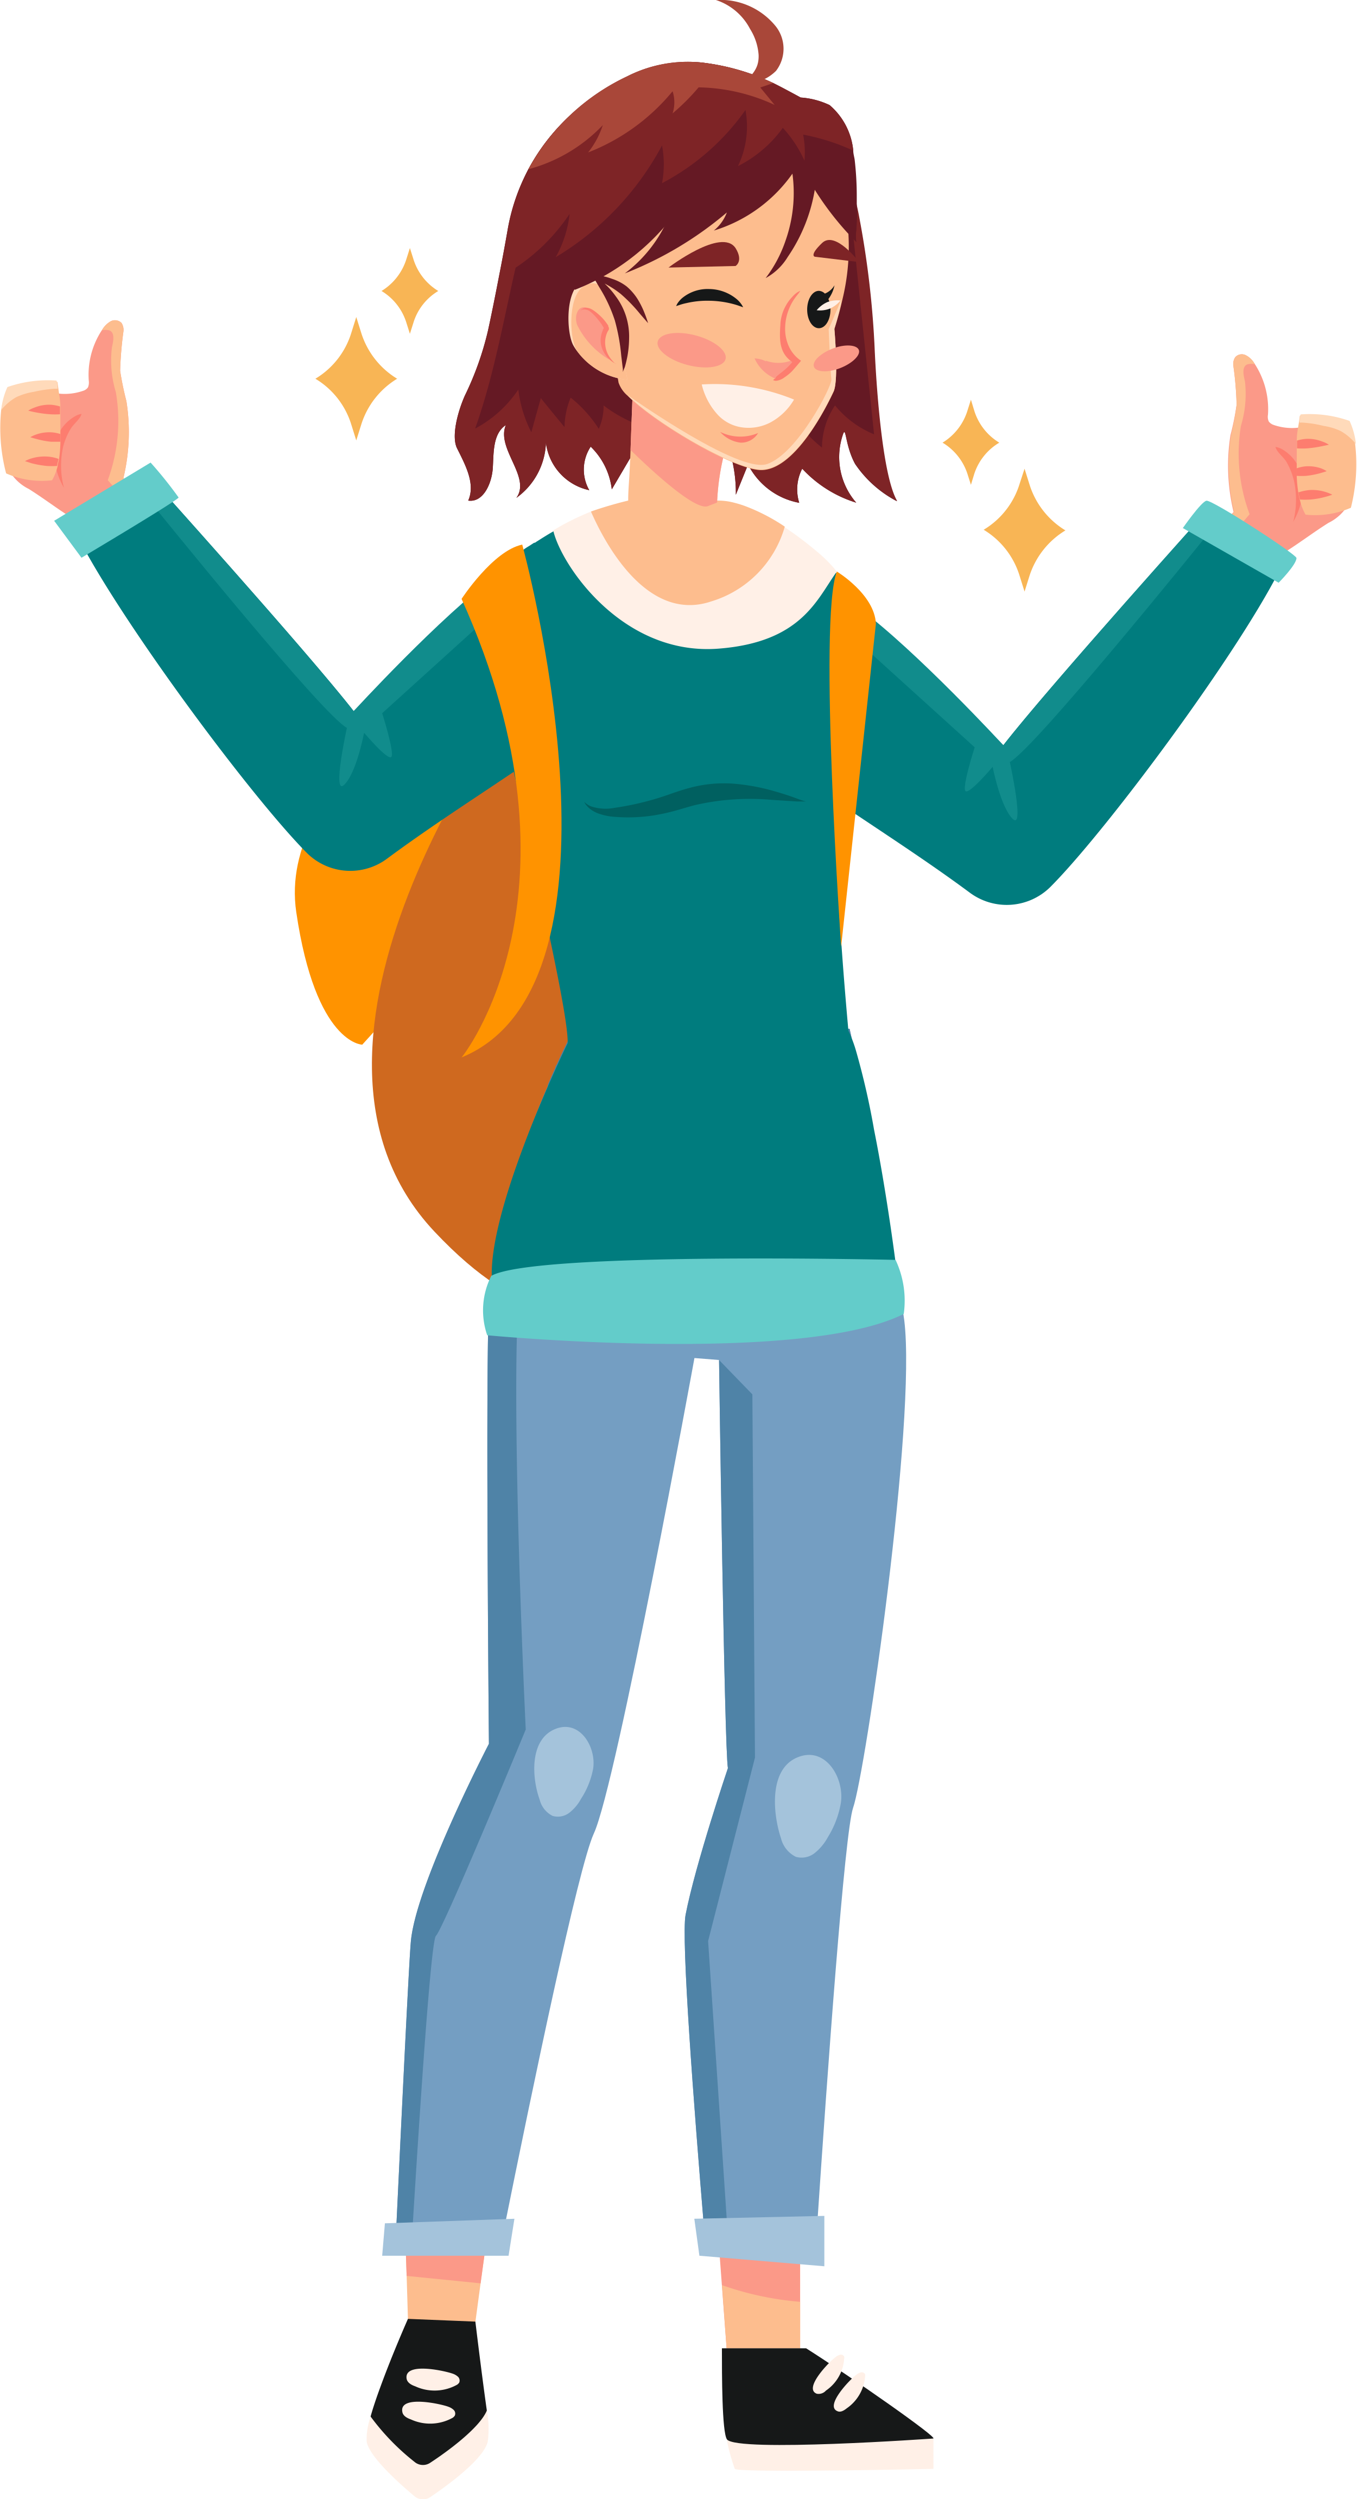 <svg xmlns="http://www.w3.org/2000/svg" viewBox="0 0 104.25 191.96"><defs><style>.cls-1{fill:#fb9988;}.cls-2{fill:#fdbd8e;}.cls-3{fill:#fd7d6f;}.cls-4{fill:#ffdaba;}.cls-5{fill:#007c7e;}.cls-6{fill:#118c8c;}.cls-7{fill:#63ccca;}.cls-8{fill:#ff9300;}.cls-9{fill:#cf691f;}.cls-10{fill:#fff0e7;}.cls-11{fill:#161818;}.cls-12{fill:#749ec2;}.cls-13{fill:#4f83a7;}.cls-14{fill:#a4c3db;}.cls-15{fill:#006060;}.cls-16{fill:#651924;}.cls-17{fill:#7e2426;}.cls-18{fill:#a94739;}.cls-19{fill:#f8b555;}</style></defs><title>SchoolGirl2</title><g id="Layer_2" data-name="Layer 2"><g id="OBJECTS"><path class="cls-1" d="M103.63,38.65a3.53,3.53,0,0,1-1.57,1.51c-1.15.72-2.26,1.57-3.4,2.28l-2.11,2.32-3-2.48-.88-.73,2.1-2.22a15.09,15.09,0,0,1-.24-5.91A20.48,20.48,0,0,0,95,31.09a25.62,25.62,0,0,0-.25-3,.94.94,0,0,1,.15-.66.68.68,0,0,1,.82-.14,1.63,1.63,0,0,1,.64.61.35.35,0,0,1,.05.08,6.35,6.35,0,0,1,1,3.88.88.88,0,0,0,.06.51.76.76,0,0,0,.38.27,4.33,4.33,0,0,0,2.82,0,2.17,2.17,0,0,1,1.17-.17c.55.15.84.76,1,1.3a17.33,17.33,0,0,1,.78,3.33A3.21,3.21,0,0,1,103.63,38.65Z"/><path class="cls-2" d="M96,39.5l-2.41,2.78-.88-.73,2.1-2.22a15.09,15.09,0,0,1-.24-5.91A20.48,20.48,0,0,0,95,31.09a25.62,25.62,0,0,0-.25-3,.94.94,0,0,1,.15-.66.68.68,0,0,1,.82-.14,1.63,1.63,0,0,1,.64.61.35.35,0,0,1,.05.08,1.18,1.18,0,0,0-.56,0c-.46.15-.33.82-.21,1.3a8.42,8.42,0,0,1-.31,3.44A13.31,13.31,0,0,0,96,39.5Z"/><path class="cls-3" d="M99.41,36.94a6.8,6.8,0,0,1-.06,3.14,5.38,5.38,0,0,0,.73-3,3.2,3.2,0,0,0-1.54-2.55,1.47,1.47,0,0,0-.55-.2c.07.37.62.78.83,1.13A5.39,5.39,0,0,1,99.41,36.94Z"/><path class="cls-2" d="M103.78,39a6.91,6.91,0,0,1-3.48.53,3.88,3.88,0,0,1-.43-1.1,4.88,4.88,0,0,1-.12-.55,10.59,10.59,0,0,1-.13-1.3c0-.19,0-.39,0-.58,0-.53,0-1,0-1.53,0-.21,0-.41,0-.6,0-.52.1-1,.15-1.31s.09-.63.09-.63a9.22,9.22,0,0,1,3.76.5,5.74,5.74,0,0,1,.49,1.7A13.62,13.62,0,0,1,103.78,39Z"/><path class="cls-3" d="M102.09,34.16l-.52.11a9.39,9.39,0,0,1-1.16.17,6.72,6.72,0,0,1-.77,0c0-.21,0-.41,0-.6a3.28,3.28,0,0,1,.68-.13,3,3,0,0,1,1.25.2A2.16,2.16,0,0,1,102.09,34.16Z"/><path class="cls-3" d="M101.92,36.19s-.19.07-.48.15a6.54,6.54,0,0,1-1.1.21,5.87,5.87,0,0,1-.72,0c0-.19,0-.39,0-.58a2.74,2.74,0,0,1,.67-.15,3,3,0,0,1,1.19.15A2.31,2.31,0,0,1,101.92,36.19Z"/><path class="cls-3" d="M102.34,38a4.62,4.62,0,0,1-.51.16,6.31,6.31,0,0,1-1.18.21,6.9,6.9,0,0,1-.78,0,4.88,4.88,0,0,1-.12-.55,3.84,3.84,0,0,1,.85-.18,3.45,3.45,0,0,1,1.74.35Z"/><path class="cls-4" d="M104.17,34.11a4.11,4.11,0,0,0-1.17-1,4.75,4.75,0,0,0-1.33-.4,8.73,8.73,0,0,0-1.6-.25l-.24,0c0-.39.09-.63.09-.63a9.22,9.22,0,0,1,3.76.5A5.74,5.74,0,0,1,104.17,34.11Z"/><path class="cls-5" d="M56.11,53.19c-.58,3.7,9.91,9.08,18.4,15.38a4.76,4.76,0,0,0,6.19-.45c4.58-4.6,15.6-19.53,18.19-25.56l-4.88-3-1-.61S80.64,52.66,77.08,57.24c0,0-9.17-9-12.1-11a4.22,4.22,0,0,0-2,1.1C62.23,48,56.39,51.43,56.11,53.19Z"/><path class="cls-6" d="M66,49.36V46.72C70.42,50,77.08,57.24,77.08,57.24,80.64,52.66,93,38.92,93,38.92l1,.61c-2.94,3.65-14.52,17.93-16.42,19,0,0,1.16,5.28.22,4.37s-1.54-4-1.54-4-1.81,2.15-2.09,1.86.71-3.36.71-3.36Z"/><path class="cls-7" d="M90.87,40.56s1.39-2,1.81-2.1,6.92,4.12,6.92,4.4c0,.52-1.37,1.9-1.37,1.9Z"/><path class="cls-8" d="M35.46,52.34s-14.19,7.58-12.7,17.72,5.07,10.18,5.07,10.18l7.63-8.43,6.27-14.68Z"/><path class="cls-9" d="M39.59,53.78S19.7,80.05,33.37,94.59,52.61,93,52.61,93L50.46,65Z"/><polygon class="cls-1" points="55.15 171.4 55.82 180.37 61.47 180.37 61.47 171.4 55.15 171.4"/><path class="cls-2" d="M55.82,180.37h5.65V176.8a23.81,23.81,0,0,1-6-1.28Z"/><polygon class="cls-2" points="37.4 171.88 36.92 175.38 36.52 178.35 31.34 178.14 31.24 174.81 31.14 171.88 37.4 171.88"/><polygon class="cls-1" points="37.4 171.88 36.92 175.38 31.24 174.81 31.14 171.88 37.4 171.88"/><path class="cls-10" d="M55.71,186.63a14.92,14.92,0,0,0,.74,3c.31.33,15.26,0,15.26,0l0-2.31-8.94-3Z"/><path class="cls-11" d="M61.93,180.37H55.46c0,2,0,6.45.39,7,.79,1,15.84-.07,15.84-.07C72.16,187.3,65.38,182.56,61.93,180.37Z"/><path class="cls-10" d="M37.47,187.55c-.35,1.37-3.12,3.37-4.4,4.24a1,1,0,0,1-1.23-.06c-1.11-.93-3.45-3-3.67-4.18a5,5,0,0,1,.3-1.91c.19-.68.46-1.48.76-2.29.92-2.53,2.11-5.21,2.11-5.21l4.6.18s1.07,4,1.46,6.83v0A7.5,7.5,0,0,1,37.47,187.55Z"/><path class="cls-11" d="M37.4,185.15c-.56,1.36-3.12,3.21-4.33,4a1,1,0,0,1-1.23-.06,18,18,0,0,1-3.37-3.48c.19-.68.46-1.48.76-2.29.92-2.53,2.11-5.21,2.11-5.21l5.18.21S37,182.32,37.4,185.15Z"/><path class="cls-10" d="M31.24,182.72c.06.3.37.47.66.57a3.55,3.55,0,0,0,3.21-.12.55.55,0,0,0,.17-.17.41.41,0,0,0-.08-.43,1.11,1.11,0,0,0-.39-.24C34.3,182.13,31,181.36,31.24,182.72Z"/><path class="cls-10" d="M30.91,185.26c.05.3.36.47.65.57a3.55,3.55,0,0,0,3.21-.12.55.55,0,0,0,.17-.17.39.39,0,0,0-.08-.43,1.11,1.11,0,0,0-.39-.24C34,184.67,30.64,183.9,30.91,185.26Z"/><path class="cls-10" d="M62.75,183.86a.75.75,0,0,0,.7-.24,3.22,3.22,0,0,0,1.4-2.42.34.34,0,0,0,0-.2.28.28,0,0,0-.33-.13.88.88,0,0,0-.34.19C63.76,181.35,61.68,183.46,62.75,183.86Z"/><path class="cls-10" d="M64.36,185.21c.23.09.49-.07.69-.23a3.28,3.28,0,0,0,1.41-2.43.65.65,0,0,0,0-.2.32.32,0,0,0-.33-.13.92.92,0,0,0-.35.19C65.36,182.7,63.29,184.82,64.36,185.21Z"/><path class="cls-12" d="M30.44,171.18h8.29c2.13-10.56,5.69-27.74,6.89-30.35,1.76-3.8,7.73-36.52,7.73-36.52l1.89.15s.41,29.83.68,31.35c0,0-2.5,7.38-3.25,11.26-.35,1.79.64,14.76,1.42,24.11h8.67c.79-11.84,2.13-30.47,2.78-32.33.95-2.74,4.87-29.67,3.93-37.43C69,98,68.17,93.15,67.32,88.87c-.4-2-.8-4-1.13-5.55-.07-.3-.13-.6-.19-.88s-.12-.56-.17-.82-.15-.68-.21-1l-.35-1.6H44.13l-.23.46-.06.11-.13.27h0c-.22.45-.53,1.08-.87,1.84,0,.09-.08.18-.13.27l-.52,1.19c0,.09-.08.18-.11.27-.19.43-.38.89-.58,1.37h0l-.42,1.06L40.66,87c-.07.17-.13.34-.19.52h0l0,.07-.06.16c0,.13-.09.26-.13.39s-.09.24-.13.37c-.23.66-.45,1.33-.66,2,0,.13-.09.27-.13.41s-.11.38-.16.56-.18.62-.26.93c-.34,1.24-.64,2.52-.88,3.8,0,.15-.05.29-.08.44l-.09.53-.06.43-.06.38c-.09.67-.16,1.33-.21,2l0,.48c-.27,4.4,0,33.47,0,33.47s-5.64,10.85-6,15.22C31.42,150.66,30.84,162.73,30.44,171.18Z"/><path class="cls-13" d="M30.44,171.18h1.25c.59-9.58,1.42-22.12,1.8-22.49.61-.61,6.9-15.85,6.9-15.85s-1.64-33.88,0-36.76a82.62,82.62,0,0,0,3.37-8.22c.15-.41.3-.82.44-1.22s.34-.93.51-1.38c.29-.82.58-1.61.83-2.33s.47-1.34.66-1.88c.41-1.15.66-1.87.66-1.87l-.71-.11-.17,0H44.13l-.23.46-.06.11-.13.27h0c-.22.45-.53,1.08-.87,1.84,0,.09-.08.18-.13.27l-.52,1.19c0,.09-.08.18-.11.27-.19.43-.38.89-.58,1.37h0l-.42,1.06L40.66,87c-.07.17-.13.34-.19.52h0l0,.07-.06.16c0,.13-.09.26-.13.39s-.09.24-.13.37c-.23.66-.45,1.33-.66,2,0,.13-.09.27-.13.41s-.11.38-.16.56-.18.62-.26.93c-.34,1.24-.64,2.52-.88,3.8,0,.15-.05.29-.08.44l-.09.53-.06.43-.06.38c-.09.67-.16,1.33-.21,2l0,.48c-.27,4.4,0,33.47,0,33.47s-5.64,10.85-6,15.22C31.42,150.66,30.84,162.73,30.44,171.18Z"/><path class="cls-13" d="M67.32,88.87c-6.12,2.69-16.94.66-23.56-1l-1.2-.31-1.23-.34L40.66,87c.11-.31.23-.62.34-.92a1.8,1.8,0,0,0,.08-.21l.32-.81a1.86,1.86,0,0,0,.1-.25h0c.2-.48.39-.94.58-1.37,0,0,0-.08,0-.11l.07-.16c.15-.35.3-.68.44-1a1.67,1.67,0,0,0,.08-.2c0-.09.09-.18.13-.27.34-.76.65-1.39.87-1.84h0l.13-.27.06-.11.23-.46H65.27l.35,1.6c.06.29.13.61.21,1s.11.53.17.82.12.58.19.88C66.52,84.91,66.92,86.83,67.32,88.87Z"/><path class="cls-13" d="M55.88,171.18,54.4,149.09,58,135,57.8,107.1l-2.56-2.64s.41,29.83.68,31.35c0,0-2.5,7.38-3.25,11.26-.35,1.79.64,14.76,1.42,24.11Z"/><path class="cls-14" d="M60,141.2a2.17,2.17,0,0,0,1.14,1.42,1.61,1.61,0,0,0,1.46-.3,4,4,0,0,0,1-1.21,7.31,7.31,0,0,0,1-2.64c.28-1.91-1.19-4.42-3.38-3.47S59.39,139.38,60,141.2Z"/><path class="cls-14" d="M41.46,138.23a1.9,1.9,0,0,0,1,1.25,1.45,1.45,0,0,0,1.31-.27,3.4,3.4,0,0,0,.87-1.05,6.4,6.4,0,0,0,.93-2.32c.25-1.68-1.07-3.87-3-3S40.88,136.64,41.46,138.23Z"/><polygon class="cls-14" points="29.57 170.77 39.52 170.42 39.07 173.26 29.36 173.26 29.57 170.77"/><polygon class="cls-14" points="53.34 170.42 53.73 173.26 63.33 174.07 63.33 170.2 53.34 170.42"/><path class="cls-5" d="M68.78,96.81c-6.2,5.38-31,1.23-31,1.23-.06-2.22.82-5.44,1.91-8.54.53-1.5,1.11-3,1.65-4.29,1.22-2.93,2.27-5.09,2.27-5.09.06-2.08-2.08-11.29-3.87-19.67C39.21,58.2,38.76,56,38.38,54a22.57,22.57,0,0,1-.11-8A11.33,11.33,0,0,1,39,43.4a5.79,5.79,0,0,1,1.66-1.47h0l.37-.24.06,0,.12-.08s0,0,0,0l0,0c.41-.26.85-.54,1.29-.79a19.22,19.22,0,0,1,2.87-1.43l0,0,.87-.29c1.12-.35,2-.55,2-.55H55.2a5.21,5.21,0,0,1,1.23.17h0a7.94,7.94,0,0,1,.81.25,14.44,14.44,0,0,1,3,1.58,25.33,25.33,0,0,1,2.48,1.86,10,10,0,0,1,1.52,1.6c3.46,4.49,2.95,11.52.28,16.72-.9,1.76.66,18.45.66,18.45a9.8,9.8,0,0,1,.57,1.49,58.16,58.16,0,0,1,1.4,6.11C68.11,91.57,68.78,96.81,68.78,96.81Z"/><path class="cls-7" d="M37.74,98a5.87,5.87,0,0,0-.31,4.56s24.17,2.3,32-1.64a7.35,7.35,0,0,0-.63-4.15S41,96.12,37.74,98Z"/><path class="cls-15" d="M61.91,61.56l-.69,0-1.88-.12a18.88,18.88,0,0,0-5.91.39c-.56.14-1.11.32-1.67.47a15.08,15.08,0,0,1-1.67.35,13,13,0,0,1-2.87.09,4.47,4.47,0,0,1-1.11-.21,2.4,2.4,0,0,1-.77-.39,1.79,1.79,0,0,1-.37-.39l-.09-.16.14.12a1.49,1.49,0,0,0,.43.24,3.54,3.54,0,0,0,1.76.1,21.73,21.73,0,0,0,2.65-.55c.49-.13,1-.29,1.51-.47s1.09-.38,1.71-.54a10.08,10.08,0,0,1,3.57-.27,16,16,0,0,1,2.8.54c.78.22,1.39.43,1.81.59S61.91,61.56,61.91,61.56Z"/><path class="cls-10" d="M64.29,43.9c-1.52,2.1-2.68,5.42-9.07,5.92-7.4.59-12.12-6.43-12.72-9.08a19.69,19.69,0,0,1,2.86-1.43l0,0,.87-.29c1.12-.35,2-.55,2-.55H55.2a5.21,5.21,0,0,1,1.23.17h0a7.94,7.94,0,0,1,.81.25,14.68,14.68,0,0,1,3,1.58,26.59,26.59,0,0,1,2.48,1.86A10.83,10.83,0,0,1,64.29,43.9Z"/><path class="cls-16" d="M64.78,33.31a5.34,5.34,0,0,0,1,5.3A9.44,9.44,0,0,1,61.63,36a3.46,3.46,0,0,0-.23,2.62,5.52,5.52,0,0,1-3.93-2.94L56.53,38a10.9,10.9,0,0,0-.61-3.76,3.42,3.42,0,0,0-.13-.34,3.91,3.91,0,0,0-.57.31,5.1,5.1,0,0,0-2.33,3.54A4.92,4.92,0,0,1,49,34.19l-2,3.4a5.46,5.46,0,0,0-1.62-3.28,3.19,3.19,0,0,0-.11,3.34A4.25,4.25,0,0,1,41.94,34a5.44,5.44,0,0,1-2.27,4.24c1.15-1.6-1.57-3.77-.81-5.59-1,.66-.93,2.1-1,3.28s-.72,2.69-1.89,2.52c.57-1.28-.21-2.72-.85-4-.45-.88,0-2.72.59-4.06a23.59,23.59,0,0,0,1.78-5c.24-1.1.52-2.47.84-4.14.22-1.11.45-2.34.69-3.72a15.47,15.47,0,0,1,5.16-9,16.24,16.24,0,0,1,4-2.61h0c4.37,0,8.95,1.86,12.85,3.84.5.25,1,.51,1.47.8a6.8,6.8,0,0,1,1.4,1.1,6.13,6.13,0,0,1,1.13,1.71,12.33,12.33,0,0,1,.78,2.48c.06.28.12.56.17.84a71.14,71.14,0,0,1,1.18,10c.1,2.35.54,9.79,1.74,11.81a8.78,8.78,0,0,1-3.21-2.86C64.94,34.28,65,32.75,64.78,33.31Z"/><path class="cls-17" d="M54.2,34c.33.07.67.13,1,.17a5.1,5.1,0,0,0-2.33,3.54A4.92,4.92,0,0,1,49,34.19l-2,3.4a5.46,5.46,0,0,0-1.62-3.28,3.19,3.19,0,0,0-.11,3.34A4.25,4.25,0,0,1,41.94,34a5.44,5.44,0,0,1-2.27,4.24c1.15-1.6-1.57-3.77-.81-5.59-1,.66-.93,2.1-1,3.28s-.72,2.69-1.89,2.52c.57-1.28-.21-2.72-.85-4-.45-.88,0-2.72.59-4.06a23.59,23.59,0,0,0,1.78-5c.24-1.1.52-2.47.84-4.14.22-1.11.45-2.34.69-3.72a15.47,15.47,0,0,1,5.16-9c-.35.75-1,1.57-1.24,2a32.07,32.07,0,0,0-1.6,3.82c-.52,1.5-1,3-1.34,4.57-1.16,4.68-1.89,9.49-3.5,14a9.21,9.21,0,0,0,3.32-3,9.62,9.62,0,0,0,1,3.28c.24-.87.48-1.75.73-2.62.6.75,1.21,1.49,1.82,2.23a6.15,6.15,0,0,1,.47-2.27A9.78,9.78,0,0,1,46,32.94a4.27,4.27,0,0,0,.37-1.8C48.59,32.86,51.45,33.47,54.2,34Z"/><path class="cls-17" d="M64.78,33.31a5.34,5.34,0,0,0,1,5.3A9.44,9.44,0,0,1,61.63,36a3.46,3.46,0,0,0-.23,2.62,5.52,5.52,0,0,1-3.93-2.94L56.53,38a10.9,10.9,0,0,0-.61-3.76,3.23,3.23,0,0,0,.61-.1,1.69,1.69,0,0,0,1.32-1.71l1.35,2c.55-.89,1.1-1.77,1.64-2.66a9.6,9.6,0,0,0,2.31,2.61,5.82,5.82,0,0,1,1-3.24,7.55,7.55,0,0,0,3,2.22q-1.05-10-2.09-20a12.33,12.33,0,0,1,.78,2.48c.06.28.12.56.17.84a71.14,71.14,0,0,1,1.18,10c.1,2.35.54,9.79,1.74,11.81a8.78,8.78,0,0,1-3.21-2.86C64.94,34.28,65,32.75,64.78,33.31Z"/><path class="cls-2" d="M60.29,40.45a8.4,8.4,0,0,1-5.67,5.75c-4.95,1.65-8.2-4.57-9.22-6.91,1.51-.53,2.86-.84,2.86-.84h6.93a4.77,4.77,0,0,1,1.24.17h0a7.94,7.94,0,0,1,.81.25A14.81,14.81,0,0,1,60.29,40.45Z"/><path class="cls-2" d="M54.35,45.25l-6.09-6.8c0-1,.09-1.39.18-3.89.1-2.78.2-5.39.2-5.39l7.85,3.1a18.41,18.41,0,0,0-1.4,6.33A51.09,51.09,0,0,1,54.35,45.25Z"/><path class="cls-1" d="M56.49,32.27a18.41,18.41,0,0,0-1.4,6.33l-.72.28c-.91.32-3.84-2.28-5.93-4.32.1-2.78.2-5.39.2-5.39Z"/><path class="cls-2" d="M64.72,23c-.16.72-.37,1.48-.62,2.28,0,0,.35,3.93-.06,4.81s-3.05,6.37-5.83,6c-2.32-.29-8-3.68-10-5.7a2.33,2.33,0,0,1-.69-1c-.27-1.56-1.19-8.43-1.28-9C46.05,18.8,45.4,7,59.67,10.28a6.89,6.89,0,0,1,5.18,5.16A17.25,17.25,0,0,1,64.72,23Z"/><path class="cls-4" d="M64.1,25.24s.35,3.93-.06,4.81-3.05,6.37-5.83,6c-2.32-.29-8-3.68-10-5.7,2.41,1.67,8.84,5.95,10.73,5.29,2.33-.81,5-6,4.93-6.5s-.21-3.86-.21-3.86.47-1.06,1-2.35C64.56,23.68,64.35,24.44,64.1,25.24Z"/><path class="cls-4" d="M48.21,29.17a5.45,5.45,0,0,1-3.79-2.09,3.71,3.71,0,0,1-.38-.56c-.51-.93-.66-4.15.66-4.9.92-.52,1.59.24,1.91.74h0a3.11,3.11,0,0,1,.21.38Z"/><path class="cls-2" d="M48.21,29.17a5.45,5.45,0,0,1-3.79-2.09,2.63,2.63,0,0,1-.16-.26c-.51-.93-.66-4.15.66-4.89a1.25,1.25,0,0,1,1.69.43h0a3.11,3.11,0,0,1,.21.38Z"/><path class="cls-1" d="M44.28,24.18a1.49,1.49,0,0,0,.06.78,6.36,6.36,0,0,0,2.48,2.67,2.7,2.7,0,0,1-.37-1.69,6,6,0,0,0,.07-.61C46.53,24.53,44.67,22.66,44.28,24.18Z"/><path class="cls-3" d="M47.33,27.93l-.06,0-.16-.1a2.23,2.23,0,0,1-.51-.46,2.1,2.1,0,0,1-.42-.86,1.82,1.82,0,0,1,.13-1.13c0-.05,0-.1.07-.14l0,0h0l0,0,0-.06a.75.75,0,0,0-.07-.12,2.88,2.88,0,0,0-.31-.44q-.16-.21-.33-.39a3,3,0,0,0-.33-.3.76.76,0,0,0-.33-.15.63.63,0,0,0-.29,0q-.11.06-.12.12a.1.1,0,0,0,0,.05.09.09,0,0,1,0-.06.26.26,0,0,1,.11-.14.56.56,0,0,1,.33-.11.93.93,0,0,1,.44.13,2.7,2.7,0,0,1,.4.29,4.49,4.49,0,0,1,.4.37,3.94,3.94,0,0,1,.36.45l.09.13,0,.07.05.09,0,.06a.43.43,0,0,0,0,.07l-.05.09a.75.75,0,0,0-.07.12,1.9,1.9,0,0,0-.16,1,2,2,0,0,0,.27.82,2.56,2.56,0,0,0,.39.5,1.21,1.21,0,0,0,.13.12Z"/><path class="cls-17" d="M66,20.13s-1.82-2.44-2.84-1.47-.56,1.06-.56,1.06Z"/><path class="cls-17" d="M51.36,20.55s4.08-3.11,5.15-1.49c.62,1,0,1.37,0,1.37Z"/><path class="cls-11" d="M64.11,21.91a1.5,1.5,0,0,1-.74.64.7.7,0,0,0-.46-.21c-.5,0-.9.65-.9,1.44s.4,1.43.9,1.43.89-.64.89-1.43a2.05,2.05,0,0,0-.16-.81A2.64,2.64,0,0,0,64.11,21.91Z"/><path class="cls-11" d="M51.94,23.51l.22-.07a4.48,4.48,0,0,1,.58-.16,7.06,7.06,0,0,1,1.76-.18,7.59,7.59,0,0,1,1.78.24,6,6,0,0,1,.58.18l.23.08a1.41,1.41,0,0,0-.1-.18,2.06,2.06,0,0,0-.4-.45,3.37,3.37,0,0,0-2.12-.77,3.07,3.07,0,0,0-2.07.7,2,2,0,0,0-.37.43Z"/><path class="cls-10" d="M64.57,23.08a2.22,2.22,0,0,1-.83.63,2.12,2.12,0,0,1-1,.12,2.22,2.22,0,0,1,.83-.63A2.27,2.27,0,0,1,64.57,23.08Z"/><path class="cls-1" d="M58.86,27.76a2.18,2.18,0,0,0-.89-.23,3,3,0,0,0,1.62,1.56.53.53,0,0,0,.17,0,.36.36,0,0,0,.2-.08,3.45,3.45,0,0,0,1-.91.7.7,0,0,0,.13-.24c.07-.3-.14-.23-.32-.16a2.81,2.81,0,0,1-1.94,0Z"/><path class="cls-3" d="M59.65,28.92c.19-.17.39-.31.58-.47a4.84,4.84,0,0,0,.64-.64c-1-.68-1-1.69-.92-2.84a3.24,3.24,0,0,1,.42-1.49,3.09,3.09,0,0,1,.48-.66,2.06,2.06,0,0,1,.3-.29,1.14,1.14,0,0,1,.34-.19c-.06.07-.1.15-.16.22s-.29.36-.41.56a4,4,0,0,0-.31.62,4,4,0,0,0-.29,1.37,3.28,3.28,0,0,0,.22,1.35,2.67,2.67,0,0,0,1,1.25s-.66.78-.73.84a3.93,3.93,0,0,1-.55.44,1.26,1.26,0,0,1-.66.26.51.51,0,0,1-.21-.06.52.52,0,0,0,.11-.1l.05,0A1.59,1.59,0,0,1,59.65,28.92Z"/><path class="cls-10" d="M61,30.69a4.66,4.66,0,0,1-1.8,1.75,3.61,3.61,0,0,1-2.08.4,3.14,3.14,0,0,1-1.92-.92,5.22,5.22,0,0,1-1.29-2.39A16.14,16.14,0,0,1,61,30.69Z"/><path class="cls-3" d="M55.32,33.17a3.5,3.5,0,0,0,2.92.09A1.51,1.51,0,0,1,56.9,34,2.48,2.48,0,0,1,55.32,33.17Z"/><path class="cls-1" d="M62.53,28.17c.16.42,1.06.47,2,.11s1.6-1,1.45-1.4-1.06-.47-2-.11S62.38,27.75,62.53,28.17Z"/><path class="cls-1" d="M50.53,26.23c-.16.62.87,1.44,2.31,1.81s2.74.16,2.9-.46-.87-1.44-2.31-1.82S50.69,25.6,50.53,26.23Z"/><path class="cls-16" d="M65.85,16.21c0,.13,0,.26,0,.39l-.06,1.08a3.26,3.26,0,0,0,0,.92,22.91,22.91,0,0,1-4.17-5.74,4,4,0,0,1-.36-1.42,9.77,9.77,0,0,1-1.86,2.77A9.66,9.66,0,0,1,58,15.3a14,14,0,0,0-1.43.81,5.38,5.38,0,0,0,1.65-2.77c-1.91,2.77-4.94,4.56-8.06,5.82a5.7,5.7,0,0,0,1.46-2.44,17.53,17.53,0,0,1-7.46,5.54,5.94,5.94,0,0,1-1-1.7,8.29,8.29,0,0,1-.32-.86.19.19,0,0,0,0-.07,9,9,0,0,1-.32-1.55,14.06,14.06,0,0,1,1.26-7.34,9.69,9.69,0,0,1,4.52-4.85h0A10.27,10.27,0,0,1,53.88,4.8a17.49,17.49,0,0,1,5.35,1.5c.5.22,2.28,1.19,2.28,1.19a6.15,6.15,0,0,1,2.22.58,5.23,5.23,0,0,1,1.82,3.5c0,.24.08.48.11.71a24.24,24.24,0,0,1,.16,2.82c0,.24,0,.48,0,.71S65.85,16.07,65.85,16.21Z"/><path class="cls-16" d="M49.71,24.57c-.05-.15-.13-.37-.24-.64A6.81,6.81,0,0,0,49,23a4.29,4.29,0,0,0-.86-1A3.7,3.7,0,0,0,47,21.41a4.55,4.55,0,0,0-1-.25l-.34-.05L45.43,21l.08.14h-.46l.63.31.37.63a11.44,11.44,0,0,1,1.18,2.52,15.2,15.2,0,0,1,.5,2.76c.05.37.08.68.11.89s0,.33,0,.33L48,28.2c.06-.21.14-.51.21-.89A8.13,8.13,0,0,0,48.33,26a5.2,5.2,0,0,0-.23-1.69,5.12,5.12,0,0,0-.78-1.53,6.45,6.45,0,0,0-.87-1,7.21,7.21,0,0,1,1.24.8,12.12,12.12,0,0,1,1.48,1.53l.45.52.17.19Z"/><path class="cls-16" d="M48,21a27.61,27.61,0,0,0,7.84-4.68,3.29,3.29,0,0,1-1,1.39A11.46,11.46,0,0,0,61,13.16a4.72,4.72,0,0,0,.94-2.45,1.06,1.06,0,0,0,0-.43,1.06,1.06,0,0,0-.57-.49,4.5,4.5,0,0,0-3-.15A11,11,0,0,0,55.44,11a11.32,11.32,0,0,0-2.12,1.64c-1.22,1.26-1.39,2.64-2,4.16A10.48,10.48,0,0,1,48,21Z"/><path class="cls-16" d="M58.82,21.36a4.5,4.5,0,0,0,1.7-1.63,12.81,12.81,0,0,0,2.11-5.38A5.34,5.34,0,0,0,62.25,11c-.3-.55-1.46-1.49-1.94-.57-.29.56.38,1.83.49,2.42a11,11,0,0,1-.44,5.6A10.07,10.07,0,0,1,58.82,21.36Z"/><path class="cls-17" d="M62.53,10.52c-.27-.07-.55-.13-.83-.18a7.06,7.06,0,0,1,.1,2,9.41,9.41,0,0,0-1.66-2.52,9.51,9.51,0,0,1-3.45,2.94,7,7,0,0,0,.58-4.31,18.15,18.15,0,0,1-6.41,5.62,7.85,7.85,0,0,0,0-2.9,22.15,22.15,0,0,1-8.08,8.53l-.09.06.07-.13a8.79,8.79,0,0,0,1-3.2,15.8,15.8,0,0,1-1.28,1.65,14.82,14.82,0,0,1-4,3.16c.22-1.11.45-2.34.69-3.72A14.94,14.94,0,0,1,40.59,13a16.84,16.84,0,0,1,7.6-7.14h0A10.27,10.27,0,0,1,53.88,4.8a17.49,17.49,0,0,1,5.35,1.5l.18.08c.66.32,2.1,1.11,2.1,1.11a6.15,6.15,0,0,1,2.22.58,5.23,5.23,0,0,1,1.82,3.5A16.12,16.12,0,0,0,62.53,10.52Z"/><path class="cls-18" d="M59.51,8.06a14.39,14.39,0,0,0-5.84-1.35,16.66,16.66,0,0,1-2,2,2.74,2.74,0,0,0,0-1.7,15.83,15.83,0,0,1-6.49,4.7,6.67,6.67,0,0,0,1.13-2.1A12.22,12.22,0,0,1,40.59,13a16.84,16.84,0,0,1,7.6-7.14h0A10.27,10.27,0,0,1,53.88,4.8a17.49,17.49,0,0,1,5.35,1.5l.18.08-1,.34Z"/><path class="cls-18" d="M58.28,4.22a4.32,4.32,0,0,0-.66-2A4.54,4.54,0,0,0,55,0a5.48,5.48,0,0,1,4.62,2.05,2.79,2.79,0,0,1,0,3.39,3.31,3.31,0,0,1-.8.59,3.89,3.89,0,0,1-1.72.5C57.66,5.76,58.32,5.39,58.28,4.22Z"/><path class="cls-8" d="M64.29,43.9s2.89,1.74,3,4L64.62,72.7S62.85,47.6,64.29,43.9Z"/><path class="cls-1" d="M.63,36A3.53,3.53,0,0,0,2.2,37.55c1.14.71,2.25,1.57,3.4,2.28l2.1,2.32,3-2.49.88-.73L9.48,36.72a15.11,15.11,0,0,0,.23-5.91,23.49,23.49,0,0,1-.48-2.33,27.94,27.94,0,0,1,.25-3,1,1,0,0,0-.14-.67.71.71,0,0,0-.82-.14,1.78,1.78,0,0,0-.64.61l-.06.09a6.24,6.24,0,0,0-1,3.87,1,1,0,0,1-.06.51.7.7,0,0,1-.38.27,4.33,4.33,0,0,1-2.82,0,2.18,2.18,0,0,0-1.17-.17c-.56.15-.85.76-1,1.31a16.34,16.34,0,0,0-.77,3.32A3.25,3.25,0,0,0,.63,36Z"/><path class="cls-2" d="M8.28,36.88l2.41,2.78.88-.73L9.48,36.72a15.11,15.11,0,0,0,.23-5.91,23.49,23.49,0,0,1-.48-2.33,27.94,27.94,0,0,1,.25-3,1,1,0,0,0-.14-.67.71.71,0,0,0-.82-.14,1.78,1.78,0,0,0-.64.61l-.06.09a1.34,1.34,0,0,1,.56,0c.47.16.33.83.22,1.3a8.31,8.31,0,0,0,.3,3.45A13.16,13.16,0,0,1,8.28,36.88Z"/><path class="cls-3" d="M4.85,34.32a6.67,6.67,0,0,0,.06,3.14,5.3,5.3,0,0,1-.73-3A3.16,3.16,0,0,1,5.72,32a1.44,1.44,0,0,1,.54-.21c-.07.37-.62.79-.82,1.13A5.09,5.09,0,0,0,4.85,34.32Z"/><path class="cls-2" d="M.47,36.36A6.83,6.83,0,0,0,4,36.89a4.07,4.07,0,0,0,.43-1.1c0-.17.08-.36.11-.54A11,11,0,0,0,4.64,34c0-.2,0-.39,0-.59,0-.52,0-1,0-1.53,0-.2,0-.4,0-.6,0-.52-.1-1-.14-1.31s-.09-.63-.09-.63a9.43,9.43,0,0,0-3.77.5A5.79,5.79,0,0,0,.09,31.5,13.7,13.7,0,0,0,.47,36.36Z"/><path class="cls-3" d="M2.17,31.54s.2.06.51.12a9.49,9.49,0,0,0,1.17.16,6.53,6.53,0,0,0,.76,0c0-.2,0-.4,0-.6a3.32,3.32,0,0,0-.67-.13,3,3,0,0,0-1.25.2A2.42,2.42,0,0,0,2.17,31.54Z"/><path class="cls-3" d="M2.33,33.58s.2.07.48.14a6.67,6.67,0,0,0,1.11.21c.25,0,.5,0,.72,0,0-.2,0-.39,0-.59A2.72,2.72,0,0,0,4,33.21a3,3,0,0,0-1.18.15A2.58,2.58,0,0,0,2.33,33.58Z"/><path class="cls-3" d="M1.92,35.42l.5.16a7.45,7.45,0,0,0,1.18.21,6.93,6.93,0,0,0,.79,0c0-.17.08-.36.11-.54a3,3,0,0,0-.84-.18,3.47,3.47,0,0,0-1.24.14A2.44,2.44,0,0,0,1.92,35.42Z"/><path class="cls-4" d="M.09,31.5a4,4,0,0,1,1.17-1,5,5,0,0,1,1.32-.4,9.78,9.78,0,0,1,1.61-.24l.24,0c0-.39-.09-.63-.09-.63a9.43,9.43,0,0,0-3.77.5A5.79,5.79,0,0,0,.09,31.5Z"/><path class="cls-5" d="M48.14,50.58c.59,3.69-9.91,9.08-18.4,15.37a4.73,4.73,0,0,1-6.18-.45C19,60.9,8,46,5.36,39.94l4.88-3,1-.61S23.61,50.05,27.17,54.62c0,0,9.17-9,12.1-11a4.31,4.31,0,0,1,2,1.11C42,45.38,47.86,48.82,48.14,50.58Z"/><path class="cls-6" d="M38.24,46.74V44.11c-4.41,3.23-11.07,10.51-11.07,10.51C23.61,50.05,11.23,36.3,11.23,36.3l-1,.61c2.95,3.66,14.52,17.94,16.42,19,0,0-1.16,5.27-.21,4.37s1.53-4,1.53-4,1.81,2.15,2.09,1.86-.7-3.36-.7-3.36Z"/><path class="cls-7" d="M4.16,40l7.41-4.47a31.43,31.43,0,0,1,2.15,2.68c0,.19-7.46,4.63-7.46,4.63Z"/><path class="cls-8" d="M35.46,46s2.41-3.7,4.66-4.17c0,0,9.26,33.68-4.66,39.39C35.46,81.25,45.66,68.64,35.46,46Z"/><path class="cls-19" d="M27,32.65l.37,1.18.37-1.18a6.33,6.33,0,0,1,2.77-3.56h0a6.33,6.33,0,0,1-2.77-3.56l-.37-1.18L27,25.53a6.25,6.25,0,0,1-2.77,3.56h0A6.25,6.25,0,0,1,27,32.65Z"/><path class="cls-19" d="M31.23,24.82l.26.82.26-.82a4.31,4.31,0,0,1,1.92-2.47h0a4.37,4.37,0,0,1-1.92-2.48l-.26-.82-.26.82a4.41,4.41,0,0,1-1.92,2.48h0A4.35,4.35,0,0,1,31.23,24.82Z"/><path class="cls-19" d="M79.08,44.26l-.37,1.18-.37-1.18a6.27,6.27,0,0,0-2.77-3.57h0a6.25,6.25,0,0,0,2.77-3.56L78.71,36l.37,1.18a6.33,6.33,0,0,0,2.77,3.56h0A6.35,6.35,0,0,0,79.08,44.26Z"/><path class="cls-19" d="M74.84,36.42l-.25.82-.26-.82A4.38,4.38,0,0,0,72.41,34h0a4.41,4.41,0,0,0,1.92-2.48l.26-.82.25.82A4.38,4.38,0,0,0,76.77,34h0A4.36,4.36,0,0,0,74.84,36.42Z"/></g></g></svg>